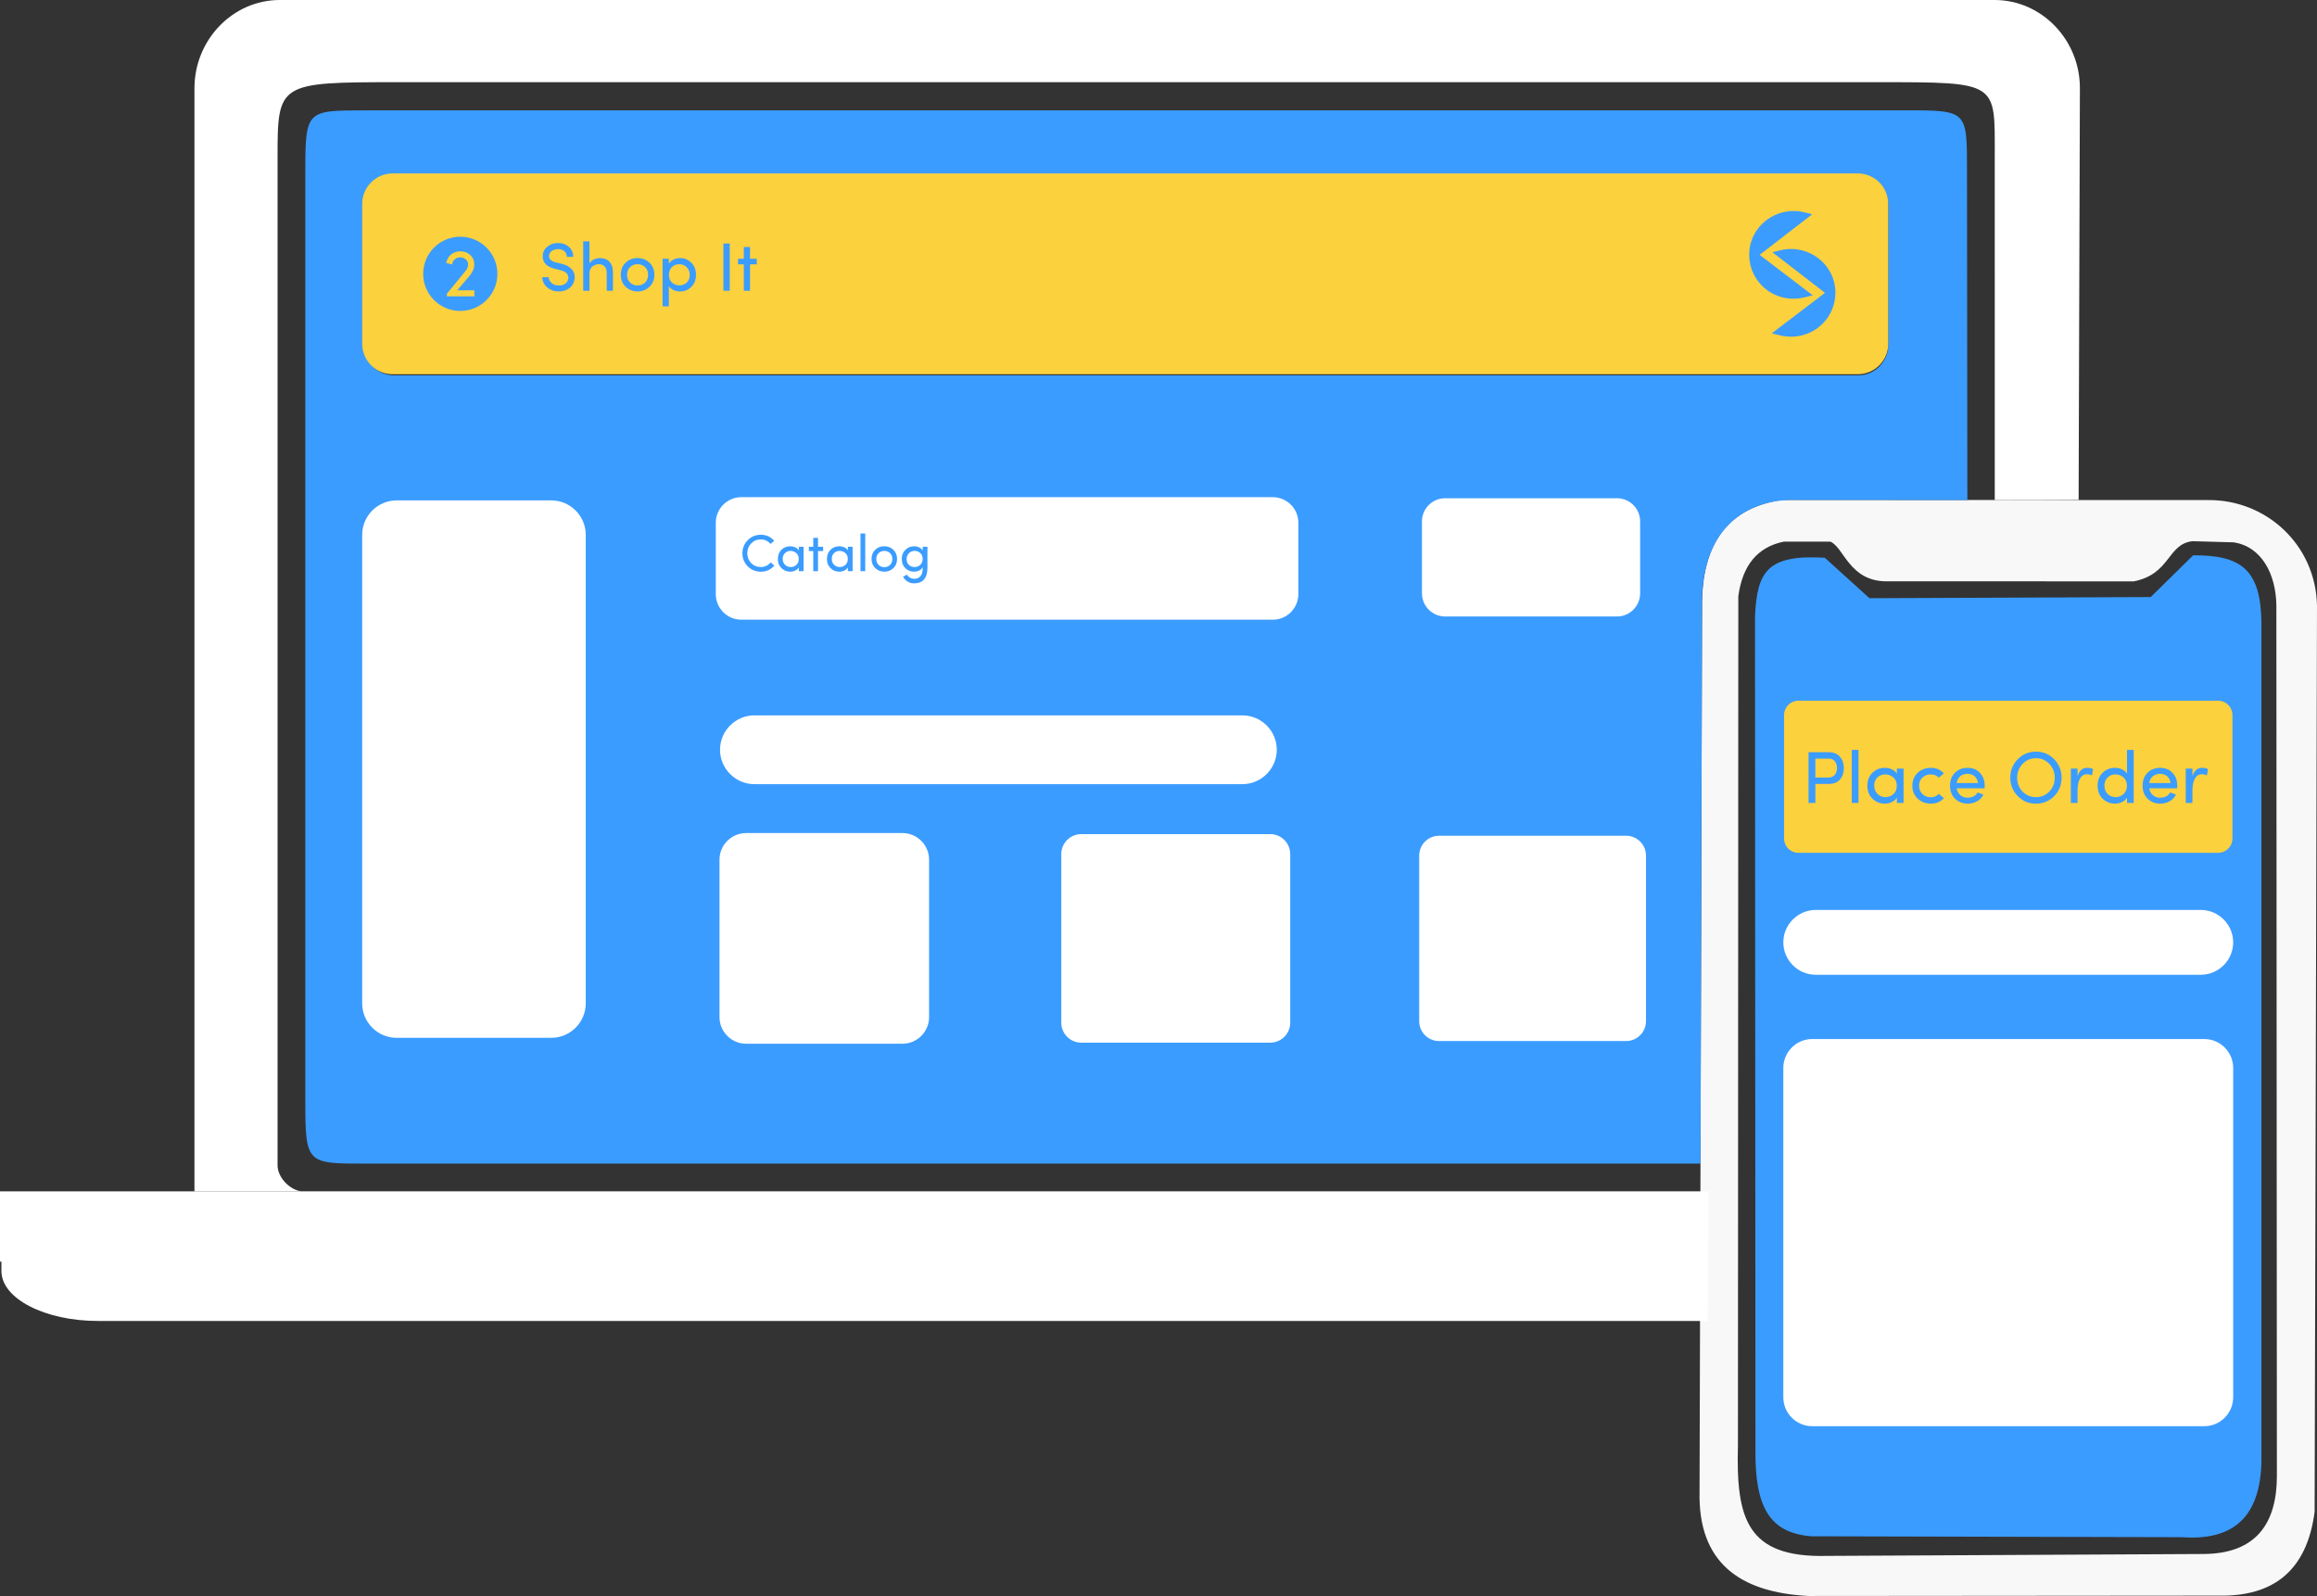 <?xml version="1.0" encoding="UTF-8"?>
<!DOCTYPE svg PUBLIC "-//W3C//DTD SVG 1.1//EN" "http://www.w3.org/Graphics/SVG/1.1/DTD/svg11.dtd">
<!-- Creator: CorelDRAW 2018 (64-Bit Evaluation Version) -->
<svg xmlns="http://www.w3.org/2000/svg" xml:space="preserve" width="200.342mm" height="137.993mm" version="1.1" style="shape-rendering:geometricPrecision; text-rendering:geometricPrecision; image-rendering:optimizeQuality; fill-rule:evenodd; clip-rule:evenodd"
viewBox="0 0 12303.15 8474.26"
 xmlns:xlink="http://www.w3.org/1999/xlink">
 <rect x="0" y="0" width="12303.15" height="8474.26" fill="#333333" stroke="none"/>
 <defs>
  <style type="text/css">
   <![CDATA[
    .str0 {stroke:#3B9CFF;stroke-width:12.28;stroke-miterlimit:22.926}
    .fil4 {fill:#3B9CFF}
    .fil7 {fill:#FFFFFF}
    .fil3 {fill:#FFFFFF}
    .fil1 {fill:#FBD13E}
    .fil6 {fill:#FFFFFF}
    .fil8 {fill:#3B9CFF;fill-rule:nonzero}
    .fil5 {fill:#FBD13E;fill-rule:nonzero}
    .fil2 {fill:#FFFFFF;fill-opacity:0.961}
    .fil0 {fill:#3B9CFF}
   ]]>
  </style>
 </defs>
 <g id="Layer_x0020_1">
  <path class="fil0" d="M9689.66 2961.57c-309.55,-18.4 -359.68,76.88 -370.71,312.02l2.37 4421.76c-3.57,305.78 74.69,445.4 298.06,461.98l1966.16 4.78c319.17,23.29 430.34,-156.53 422.6,-452.41l0 -4404.39c-4.07,-277.75 -103.74,-358.5 -362.62,-356.65l-225.38 221.63 -1493.36 6.09 -237.12 -214.8z"/>
  <path class="fil1" d="M9548.93 3720.75l2229.58 0c41.58,0 75.59,34.01 75.59,75.58l0 656.33c0,41.57 -34.01,75.58 -75.59,75.58l-2229.58 0c-41.58,0 -75.59,-34.02 -75.59,-75.58l0 -656.33c0,-41.57 34.01,-75.58 75.59,-75.58z"/>
  <path class="fil2" d="M11700.61 8251.36l-1999.21 10.15c-427.5,10.65 -483.6,-198.65 -473.02,-588.49l1.98 -4507.31c22.09,-162.1 100.35,-261.44 242.17,-289.74l246.18 -0.11c71.71,28.35 100.68,211.28 299.07,210.76l1313.06 0.24c195.91,-39.34 177.07,-197.93 310.72,-213.21l218 6.02c148.13,21.16 225.9,167.53 227.86,335.71l2.79 4621.11c0.15,250.03 -108.48,413.44 -389.6,414.86zm-2243.42 -5596.89c-268.7,42.47 -425.31,215.76 -419.34,578.69l-13.31 4687.42c-8.28,370.89 206.89,534.92 578.95,553.69l2175.3 -1.83c291.11,6.16 470.65,-130.68 511.73,-444.99l12.64 -4812.22c-6.63,-321.27 -268.04,-561.75 -576.17,-559.93l-2269.79 -0.83z"/>
  <path class="fil3" d="M9068.44 7013.98l-8549.43 0c-281.34,0 -511.47,-119.15 -511.47,-264.81l0 -49.91 -7.54 0 0 -373.32 9072.34 0 -1.34 237.16 -2.56 450.88z"/>
  <path class="fil3" d="M9072.34 6325.94l-7469.4 0c-64.06,-6 -129.13,-74.18 -129.13,-138.54l0 -5356.11c0,-390 6.18,-394.91 631.37,-394.91l7866.31 0c643.57,0 620.52,-1.68 620.53,391.97l0.06 1826.53 445.3 -0.91 6.76 -2185c0.79,-257.95 -203.8,-468.98 -452.92,-468.98l-9105.76 0c-249.12,0 -452.92,211.03 -452.92,468.98l0 5856.97 8039.81 0z"/>
  <path class="fil0" d="M1943.63 586.11l8178.61 -0.29c328.06,-0.01 322.08,2.84 322.42,328.97l1.84 1740.04 -896.25 -0.33c-236.82,-8.62 -493.85,109.75 -512.39,507.73l-8.39 3016.32 -7085.85 0c-313.35,0 -322.42,2.7 -322.42,-328.97l0 -4934.5c0,-331.66 5.39,-328.96 322.42,-328.97zm146.97 340.31l7777.72 0c86.97,0 158.1,72.59 158.1,161.31l0 743.68c0,88.73 -71.13,161.31 -158.1,161.31l-7777.72 0c-86.96,0 -158.1,-72.58 -158.1,-161.31l0 -743.68c0,-88.73 71.14,-161.31 158.1,-161.31z"/>
  <path class="fil1" d="M2084.61 920.87l7780.51 0c88.72,0 161.31,72.58 161.31,161.31l0 743.68c0,88.73 -72.59,161.31 -161.31,161.31l-7780.51 0c-88.72,0 -161.31,-72.59 -161.31,-161.31l0 -743.68c0,-88.73 72.59,-161.31 161.31,-161.31z"/>
  <path class="fil4" d="M2444.08 1257c108.81,0 197.01,88.21 197.01,197.02 0,108.81 -88.2,197.02 -197.01,197.02 -108.81,0 -197.02,-88.2 -197.02,-197.02 0,-108.81 88.21,-197.02 197.02,-197.02z"/>
  <path class="fil5" d="M2373.16 1573.62l0 -14.36 95.36 -116.23c11.46,-13.33 17.19,-25.94 17.19,-37.76 0,-11.88 -4.16,-21.23 -12.42,-28.11 -8.27,-6.93 -18.15,-10.43 -29.67,-10.56 -11.47,0 -21.11,3.44 -28.89,10.38 -7.84,6.88 -12.48,15.99 -14.06,27.26l-31.12 -7.66c3.14,-18.58 11.58,-33.6 25.22,-45.12 14.24,-11.4 31.18,-17.07 50.85,-17.07 19.66,0 36.67,6.45 51.09,19.42 14.41,12.91 21.59,29.74 21.59,50.49 0,20.75 -8.57,41.19 -25.82,61.28l-64.66 75.82 90.84 0 0 32.21 -145.48 0z"/>
  <g id="_2096733735744">
   <path class="fil4 str0" d="M9333.38 1353.25l278.6 212.06 -29.9 7.42c-80.39,19.95 -164.11,-1.62 -222.53,-60.89 -41.81,-42.43 -64.98,-98.89 -65.21,-158.45 -0.6,-149.04 141.69,-255.38 285,-220.18l29.77 7.31 -275.72 212.73z"/>
   <path class="fil4 str0" d="M9700.68 1554.88l-275.72 -212.73 29.77 -7.31c143.31,-35.19 285.6,71.14 285,220.18 -0.24,59.56 -23.4,116.02 -65.22,158.45 -58.43,59.27 -142.14,80.83 -222.52,60.89l-29.9 -7.42 278.6 -212.06z"/>
  </g>
  <path class="fil6" d="M3961.77 4423.38l830.32 0c77.71,0 141.29,63.58 141.29,141.3l0 836.01c0,77.71 -63.58,141.29 -141.29,141.29l-830.32 0c-77.72,0 -141.3,-63.58 -141.3,-141.29l0 -836.01c0,-77.72 63.58,-141.3 141.3,-141.3z"/>
  <path class="fil6" d="M5741.26 4429.07l1003.85 0c58.24,0 105.89,47.65 105.89,105.9l0 895.4c0,58.25 -47.65,105.9 -105.89,105.9l-1003.85 0c-58.25,0 -105.9,-47.65 -105.9,-105.9l0 -895.4c0,-58.25 47.65,-105.9 105.9,-105.9z"/>
  <path class="fil6" d="M7641.08 4437.64l993.8 0c57.87,0 105.21,47.34 105.21,105.21l0 879.66c0,57.86 -47.34,105.21 -105.21,105.21l-993.8 0c-57.87,0 -105.21,-47.35 -105.21,-105.21l0 -879.66c0,-57.87 47.34,-105.21 105.21,-105.21z"/>
  <path class="fil7" d="M3936.35 2639.87l2822.27 0c74.54,0 135.53,60.99 135.53,135.53l0 379.57c0,74.53 -60.99,135.53 -135.53,135.53l-2822.27 0c-74.53,0 -135.53,-60.99 -135.53,-135.53l0 -379.57c0,-74.53 60.99,-135.53 135.53,-135.53z"/>
  <path class="fil7" d="M7673.3 2645.57l912.92 0c67.56,0 122.82,55.28 122.82,122.82l0 382.15c0,67.55 -55.26,122.82 -122.82,122.82l-912.92 0c-67.55,0 -122.83,-55.28 -122.83,-122.82l0 -382.15c0,-67.55 55.28,-122.82 122.83,-122.82z"/>
  <path class="fil7" d="M2106 2656.98l821.46 0c100.56,0 182.82,82.27 182.82,182.82l0 2487.97c0,100.57 -82.26,182.83 -182.82,182.83l-821.46 0c-100.55,0 -182.82,-82.26 -182.82,-182.83l0 -2487.97c0,-100.55 82.27,-182.82 182.82,-182.82z"/>
  <path class="fil7" d="M4005.94 3798.4l2591.08 0c100.44,0 182.63,82.19 182.63,182.63l0 0.01c0,100.44 -82.19,182.62 -182.63,182.62l-2591.08 0c-100.44,0 -182.63,-82.18 -182.63,-182.62l0 -0.01c0,-100.44 82.19,-182.63 182.63,-182.63z"/>
  <path class="fil7" d="M9641.48 4831.63l2044.49 0c94.65,0 172.09,77.43 172.09,172.1l0 0.01c0,94.65 -77.44,172.08 -172.09,172.08l-2044.49 0c-94.66,0 -172.09,-77.43 -172.09,-172.08l0 -0.01c0,-94.66 77.43,-172.1 172.09,-172.1z"/>
  <path class="fil7" d="M9622.63 5517.01l2082.2 0c84.28,0 153.24,68.96 153.24,153.25l0 1749.32c0,84.29 -68.96,153.24 -153.24,153.24l-2082.2 0c-84.29,0 -153.24,-68.96 -153.24,-153.24l0 -1749.32c0,-84.29 68.95,-153.25 153.24,-153.25z"/>
  <path class="fil8" d="M3970.31 3007.19c-18.72,-19.18 -28.1,-42.34 -28.1,-69.47 0,-27.08 9.38,-50.24 28.1,-69.42 18.86,-19.18 42.39,-28.8 70.53,-28.8 28.19,0 51.54,10.72 70.16,32.17l-19.5 16.18c-14.47,-15.76 -31.8,-23.66 -52,-23.66 -20.25,0 -37.21,7.17 -50.93,21.49 -13.73,14.33 -20.57,31.66 -20.57,52.04 0,20.43 6.84,37.71 20.57,51.95 13.54,14.14 30.69,21.22 51.49,21.22 20.75,0 38.09,-8.18 52,-24.5l19.45 16.45c-18.58,21.81 -42.05,32.73 -70.39,32.73 -28.33,0 -51.95,-9.48 -70.81,-28.38zm258.54 -7.95c8.32,-7.76 12.48,-18.21 12.48,-31.38 0,-13.17 -4.34,-23.57 -12.98,-31.15 -8.69,-7.58 -18.91,-11.41 -30.64,-11.51 -11.78,0 -21.63,3.93 -29.58,11.79 -7.95,7.76 -11.92,17.93 -11.92,30.59 0,12.61 4.07,23.02 12.2,31.1 8.14,8.13 18.17,12.2 30.09,12.2 11.93,0 22.05,-3.89 30.36,-11.65zm37.99 33.55l-25.23 0 0 -19.87c-4.07,6.79 -10.22,12.25 -18.44,16.41 -8.23,4.16 -17.19,6.24 -26.99,6.24 -17.94,0 -33.51,-6.29 -46.68,-18.86 -12.71,-12.53 -19.09,-28.8 -19.09,-48.71 0,-19.97 6.29,-36.19 18.81,-48.62 12.57,-12.48 28.24,-18.76 47,-18.85 9.38,0 18.44,1.94 27.08,5.82 8.51,4.25 14.6,9.7 18.31,16.41l0 -19.46 25.23 0 0 129.5zm76.77 -176.92l0 47.42 27.17 0 0 22.46 -27.17 0 0 107.04 -25.24 0 0 -107.04 -23.29 0 0 -22.46 23.29 0 0 -47.42 25.24 0zm145.76 143.37c8.32,-7.76 12.48,-18.21 12.48,-31.38 0,-13.17 -4.34,-23.57 -12.98,-31.15 -8.69,-7.58 -18.91,-11.41 -30.64,-11.51 -11.78,0 -21.63,3.93 -29.58,11.79 -7.95,7.76 -11.92,17.93 -11.92,30.59 0,12.61 4.07,23.02 12.2,31.1 8.14,8.13 18.17,12.2 30.09,12.2 11.93,0 22.05,-3.89 30.36,-11.65zm37.99 33.55l-25.23 0 0 -19.87c-4.07,6.79 -10.22,12.25 -18.44,16.41 -8.23,4.16 -17.19,6.24 -26.99,6.24 -17.94,0 -33.51,-6.29 -46.68,-18.86 -12.71,-12.53 -19.09,-28.8 -19.09,-48.71 0,-19.97 6.29,-36.19 18.81,-48.62 12.57,-12.48 28.24,-18.76 47,-18.85 9.38,0 18.44,1.94 27.08,5.82 8.51,4.25 14.6,9.7 18.31,16.41l0 -19.46 25.23 0 0 129.5zm41.83 0l0 -199.93 25.23 0 0 199.93 -25.23 0zm156.91 -33.32c8.09,-7.95 12.15,-18.4 12.15,-31.34 0,-12.99 -4.07,-23.34 -12.15,-31.1 -8.09,-7.81 -18.17,-11.74 -30.23,-11.83 -12.02,0 -22.14,3.89 -30.32,11.7 -8.27,7.85 -12.44,18.21 -12.44,31.1 0,12.85 4.07,23.29 12.16,31.33 8.09,8.09 18.21,12.11 30.36,12.11 12.2,0 22.37,-3.97 30.46,-11.97zm-30.32 36.1c-18.86,0 -34.85,-6.24 -48.07,-18.72 -13.22,-12.48 -19.83,-28.75 -19.83,-48.85 0,-20.11 6.52,-36.42 19.5,-48.9 12.99,-12.48 29.02,-18.67 48.16,-18.58 19.23,0 35.31,6.24 48.3,18.72 13.08,12.57 19.64,28.84 19.64,48.76 0,19.92 -6.56,36.14 -19.69,48.71 -13.12,12.57 -29.16,18.86 -48.02,18.86zm130.28 -36.33c7.95,7.76 17.84,11.65 29.72,11.65 11.83,0 22.05,-3.89 30.64,-11.65 8.55,-7.76 12.85,-18.21 12.85,-31.38 0,-13.17 -4.16,-23.62 -12.48,-31.29 -8.32,-7.58 -18.44,-11.37 -30.36,-11.37 -11.93,0 -21.95,4.07 -30.09,12.2 -8.13,8.18 -12.2,18.63 -12.2,31.25 0,12.66 3.97,22.83 11.92,30.59zm27.68 74.04c30.69,0 46.08,-19.5 46.08,-58.47 0,-0.37 -0.09,-0.83 -0.28,-1.34l0 -1.76c-3.7,7.39 -9.8,13.22 -18.31,17.47 -8.51,4.25 -17.51,6.38 -27.13,6.38 -18.58,0 -34.21,-6.2 -46.82,-18.53 -12.62,-12.39 -18.95,-28.65 -18.95,-48.76 0,-20.15 6.47,-36.47 19.36,-48.9 12.9,-12.48 28.43,-18.76 46.45,-18.85 9.84,0 18.9,2.12 27.08,6.37 8.14,3.7 14.24,9.24 18.31,16.69l0 -20.29 25.23 0 0 109.86c0,56.25 -23.67,84.35 -71.04,84.26 -12.39,0.09 -23.71,-2.95 -34.02,-9.1 -10.26,-6.2 -18.44,-14.89 -24.5,-26.02 0.88,-0.19 4.58,-2.13 11.1,-5.78l9.98 -5.23c3.51,6.61 8.78,11.93 15.71,15.95 6.98,4.02 14.19,6.06 21.72,6.06z"/>
  <path class="fil8" d="M2879.5 1471.85l34.03 0c0.24,11.28 5.34,21.48 15.29,30.63 9.95,9.16 22.5,13.65 37.79,13.41 15.29,0 27.24,-3.4 35.91,-10.13 8.62,-6.74 13.77,-15.65 15.41,-26.63 1.89,-22.86 -12.31,-37.73 -42.64,-44.58l-32.33 -8.31c-40.76,-10.37 -61.15,-32.21 -61.15,-65.39 0,-20.57 8.01,-37.43 24.02,-50.53 15.41,-13.41 34.52,-20.08 57.2,-20.08 22.75,0 41.86,6.73 57.44,20.26 15.53,13.47 23.29,31.24 23.29,53.26l-33.85 0c0,-12.37 -4.37,-22.32 -13.16,-29.91 -8.98,-7.46 -19.96,-11.22 -33,-11.22 -12.98,0 -24.44,3.4 -34.27,10.19 -9.22,6.79 -13.83,15.65 -13.83,26.57 0,16.92 12.07,28.21 36.16,33.84l32.7 8.01c23.96,6.37 41.61,16.32 52.95,29.91 11.4,13.59 15.95,30.15 13.71,49.62 -2.24,19.53 -10.92,35.49 -25.96,48.04 -15.05,12.5 -34.58,18.75 -58.6,18.75 -24.02,0 -44.65,-7.4 -61.88,-22.26 -16.8,-15.35 -25.23,-33.19 -25.23,-53.45zm250.47 -19.59l0 91.66 -33.12 0 0 -262.42 33.12 0 0 117.99c4.61,-9.46 12.49,-16.74 23.66,-21.71 11.1,-4.97 21.9,-7.46 32.33,-7.46 21.48,0 38.39,6.67 50.71,20.08 12.31,13.41 18.38,31.79 18.13,55.26l0 98.27 -33.12 0 0 -96.08c0,-14.14 -3.76,-24.99 -11.23,-32.7 -7.22,-8.31 -17.23,-12.44 -30.02,-12.44 -12.8,0 -24.39,4.07 -34.82,12.26 -10.43,8.19 -15.65,20.62 -15.65,37.31zm295.47 47.92c10.62,-10.43 15.95,-24.14 15.95,-41.13 0,-17.05 -5.34,-30.63 -15.95,-40.83 -10.61,-10.25 -23.84,-15.41 -39.67,-15.53 -15.77,0 -29.05,5.1 -39.79,15.35 -10.86,10.32 -16.32,23.9 -16.32,40.83 0,16.86 5.34,30.58 15.95,41.13 10.62,10.62 23.9,15.89 39.86,15.89 16.02,0 29.36,-5.21 39.97,-15.71zm-39.79 47.38c-24.75,0 -45.74,-8.19 -63.09,-24.57 -17.35,-16.38 -26.03,-37.73 -26.03,-64.12 0,-26.39 8.55,-47.8 25.6,-64.17 17.05,-16.38 38.1,-24.51 63.21,-24.39 25.23,0 46.35,8.19 63.39,24.56 17.17,16.5 25.79,37.85 25.79,64 0,26.15 -8.62,47.44 -25.84,63.94 -17.23,16.49 -38.28,24.75 -63.03,24.75zm182.04 -129.27c-10.5,10.43 -15.77,24.32 -15.77,41.73 0,17.35 5.58,30.88 16.68,40.58 11.16,9.71 24.32,14.56 39.61,14.56 15.29,0 28.33,-5.1 39.07,-15.29 10.19,-10.13 15.29,-23.48 15.29,-40.04 0,-16.56 -5.34,-30.21 -16.02,-40.82 -10.73,-10.62 -23.96,-16.02 -39.55,-16.14 -15.65,-0.12 -28.75,5.04 -39.31,15.41zm-49.26 -44.34l33.12 0 0 26.75c5.58,-9.52 13.65,-16.86 24.32,-21.95 10.43,-5.64 22.08,-8.43 35,-8.43 23.72,0 43.8,8.25 60.18,24.81 16.44,16.38 24.63,37.73 24.63,64 0,26.27 -8.12,47.56 -24.44,63.93 -16.26,16.32 -36.4,24.51 -60.36,24.51 -12.92,0 -24.75,-2.55 -35.54,-7.65 -10.74,-5.1 -18.69,-12.25 -23.78,-21.35l0 107.98 -33.12 0 0 -252.59zm322.72 169.97l0 -250.77 33.85 0 0 250.77 -33.85 0zm141.52 -232.21l0 62.23 35.67 0 0 29.48 -35.67 0 0 140.49 -33.12 0 0 -140.49 -30.58 0 0 -29.48 30.58 0 0 -62.23 33.12 0z"/>
  <path class="fil8" d="M9710.21 4028.2l-70.64 0 0 100.39 68.56 0c14.91,-0.13 26.3,-4.75 34.25,-13.93 7.87,-9.17 11.91,-21.03 12.04,-35.67 0,-14.65 -3.78,-26.89 -11.26,-36.66 -7.81,-9.44 -18.82,-14.13 -32.95,-14.13zm-106.97 235.17l0 -269.15 107.36 0c26.63,0 46.49,8.2 59.76,24.61 13.61,15.95 20.38,35.81 20.38,59.76 0,24.02 -6.77,44.01 -20.25,59.96 -13.55,16.02 -33.53,24.02 -60.03,24.02l-70.9 0 0 100.79 -36.33 0zm229.69 0l0 -281.65 35.55 0 0 281.65 -35.55 0zm221.36 -47.27c11.72,-10.94 17.58,-25.65 17.58,-44.21 0,-18.55 -6.12,-33.2 -18.29,-43.88 -12.24,-10.68 -26.63,-16.08 -43.17,-16.21 -16.61,0 -30.47,5.53 -41.67,16.6 -11.2,10.94 -16.8,25.26 -16.8,43.1 0,17.77 5.73,32.42 17.19,43.82 11.46,11.46 25.59,17.19 42.39,17.19 16.8,0 31.06,-5.47 42.77,-16.41zm53.52 47.27l-35.54 0 0 -28c-5.73,9.57 -14.39,17.26 -25.98,23.11 -11.59,5.86 -24.22,8.79 -38.02,8.79 -25.26,0 -47.2,-8.86 -65.76,-26.56 -17.9,-17.65 -26.89,-40.56 -26.89,-68.63 0,-28.13 8.86,-50.98 26.5,-68.49 17.71,-17.58 39.78,-26.43 66.22,-26.56 13.22,0 25.98,2.73 38.15,8.2 11.98,5.99 20.57,13.68 25.79,23.11l0 -27.41 35.54 0 0 182.43zm144.92 -186.33c28.13,0 51.17,9.83 69.21,29.43l-27.08 22.53c-11.39,-11.46 -25.72,-17.19 -42.91,-17.19 -17.12,0 -31.71,5.53 -43.69,16.67 -12.04,10.94 -18.1,25.45 -18.1,43.62 0,18.1 6.12,32.82 18.29,44.14 12.24,11.4 26.82,17.06 43.88,17.06 17.19,0 31.38,-5.99 42.51,-17.97l27.48 22.65c-18.17,19.53 -41.15,29.3 -68.82,29.3 -27.74,0 -51.17,-8.79 -70.32,-26.37 -19.08,-17.84 -28.59,-40.75 -28.59,-68.82 0,-28.06 9.38,-50.91 28.06,-68.49 18.75,-17.58 42.06,-26.43 70.05,-26.56zm285.76 94.6c0,8.08 -0.13,12.69 -0.39,14l-148.06 0c1.76,14.71 8.27,26.89 19.47,36.59 10.81,8.92 22.92,13.41 36.39,13.41 26.37,0 44.8,-9.44 55.34,-28.32 0.26,0 0.65,0.06 1.17,0.33 0.45,0.26 1.36,0.71 2.67,1.36 1.49,0.65 3.51,1.44 6.06,2.28 2.54,0.91 4.49,1.69 5.72,2.34l14.91 5.53c-7.49,15.36 -18.82,27.22 -33.98,35.55 -15.1,8.4 -31.77,12.56 -49.93,12.56 -26.11,0 -48.38,-8.79 -66.93,-26.43 -17.64,-17.64 -26.44,-40.76 -26.44,-69.21 0,-28.52 8.79,-51.37 26.31,-68.62 17.58,-17.19 39.78,-25.85 66.74,-25.98 26.95,0 48.7,8.72 65.24,26.11 17.12,17.32 25.71,40.17 25.71,68.49zm-53.26 -49.87c-10.16,-8.73 -22.79,-13.09 -37.76,-13.09 -15.04,0 -27.93,4.36 -38.74,13.09 -10.68,9.31 -16.93,21.42 -18.69,36.13l113.09 0c-1.76,-14.71 -7.74,-26.82 -17.9,-36.13zm396.57 -65.63c-19.34,-20.18 -42.97,-30.27 -70.9,-30.27 -28,0 -51.63,10.09 -70.97,30.27 -19.34,20.19 -28.97,44.66 -28.97,73.51 0,28.91 9.51,53.26 28.58,73.18 19.07,19.79 42.77,29.69 71.16,29.69 28.32,0 52.08,-9.96 71.29,-29.89 19.2,-19.92 28.71,-44.27 28.58,-73.18 0,-28.71 -9.57,-53.13 -28.78,-73.31zm-207.17 73.12c0,-38.22 13.09,-70.84 39.32,-97.72 26.24,-26.95 58.53,-40.43 96.88,-40.43 38.41,0 70.71,13.41 96.81,40.3 26.17,26.82 39.26,59.51 39.26,98.05 0,38.61 -13.09,71.16 -39.26,97.86 -26.11,26.63 -58.4,39.97 -96.81,39.97 -38.35,0 -70.64,-13.47 -96.88,-40.43 -26.23,-27.01 -39.32,-59.51 -39.32,-97.59zm356.98 67.78l0 66.34 -35.55 0 0 -182.43 35.55 0 0 41.15c8.92,-30.01 25.78,-45.05 50.72,-45.05 14.39,0 24.93,2.34 31.71,6.96l-5.53 33.33c-8.01,-4.23 -16.99,-6.31 -26.89,-6.31 -16.08,0 -28.38,7.68 -37.04,23.05 -8.66,15.43 -12.96,36.39 -12.96,62.96zm244.54 18.88c11.85,-11.07 17.77,-25.78 17.77,-44.2 0,-18.43 -6.12,-33.01 -18.29,-43.69 -12.24,-10.68 -26.56,-16.08 -42.97,-16.21 -16.47,0 -30.28,5.53 -41.47,16.6 -11.2,11.2 -16.8,25.66 -16.8,43.49 0,17.78 5.67,32.36 16.99,43.63 11.33,11.32 25.33,16.99 42,16.99 16.67,0 30.92,-5.53 42.77,-16.61zm53.71 47.46l-35.54 0 0 -28c-5.73,9.57 -14.39,17.26 -25.98,23.11 -11.59,5.86 -24.29,8.79 -38.15,8.79 -25.33,0 -47.2,-8.86 -65.63,-26.56 -17.64,-17.65 -26.5,-40.56 -26.5,-68.63 0,-28.13 8.79,-50.98 26.31,-68.49 17.58,-17.58 39.39,-26.43 65.49,-26.56 14.06,0 26.89,2.73 38.35,8.2 11.39,5.47 20.12,13.22 26.11,23.11l0 -126.64 35.54 0 0 281.65zm231.19 -91.74c0,8.08 -0.13,12.69 -0.39,14l-148.06 0c1.76,14.71 8.27,26.89 19.47,36.59 10.81,8.92 22.92,13.41 36.39,13.41 26.37,0 44.8,-9.44 55.34,-28.32 0.26,0 0.65,0.06 1.17,0.33 0.45,0.26 1.36,0.71 2.67,1.36 1.49,0.65 3.51,1.44 6.06,2.28 2.54,0.91 4.49,1.69 5.72,2.34l14.91 5.53c-7.49,15.36 -18.82,27.22 -33.98,35.55 -15.1,8.4 -31.77,12.56 -49.93,12.56 -26.11,0 -48.38,-8.79 -66.93,-26.43 -17.64,-17.64 -26.44,-40.76 -26.44,-69.21 0,-28.52 8.79,-51.37 26.31,-68.62 17.58,-17.19 39.78,-25.85 66.74,-25.98 26.95,0 48.7,8.72 65.24,26.11 17.12,17.32 25.71,40.17 25.71,68.49zm-53.26 -49.87c-10.16,-8.73 -22.79,-13.09 -37.76,-13.09 -15.04,0 -27.93,4.36 -38.74,13.09 -10.68,9.31 -16.93,21.42 -18.69,36.13l113.09 0c-1.76,-14.71 -7.74,-26.82 -17.9,-36.13zm133.99 75.26l0 66.34 -35.55 0 0 -182.43 35.55 0 0 41.15c8.92,-30.01 25.78,-45.05 50.72,-45.05 14.39,0 24.93,2.34 31.71,6.96l-5.53 33.33c-8.01,-4.23 -16.99,-6.31 -26.89,-6.31 -16.08,0 -28.38,7.68 -37.04,23.05 -8.66,15.43 -12.96,36.39 -12.96,62.96z"/>
 </g>
</svg>
